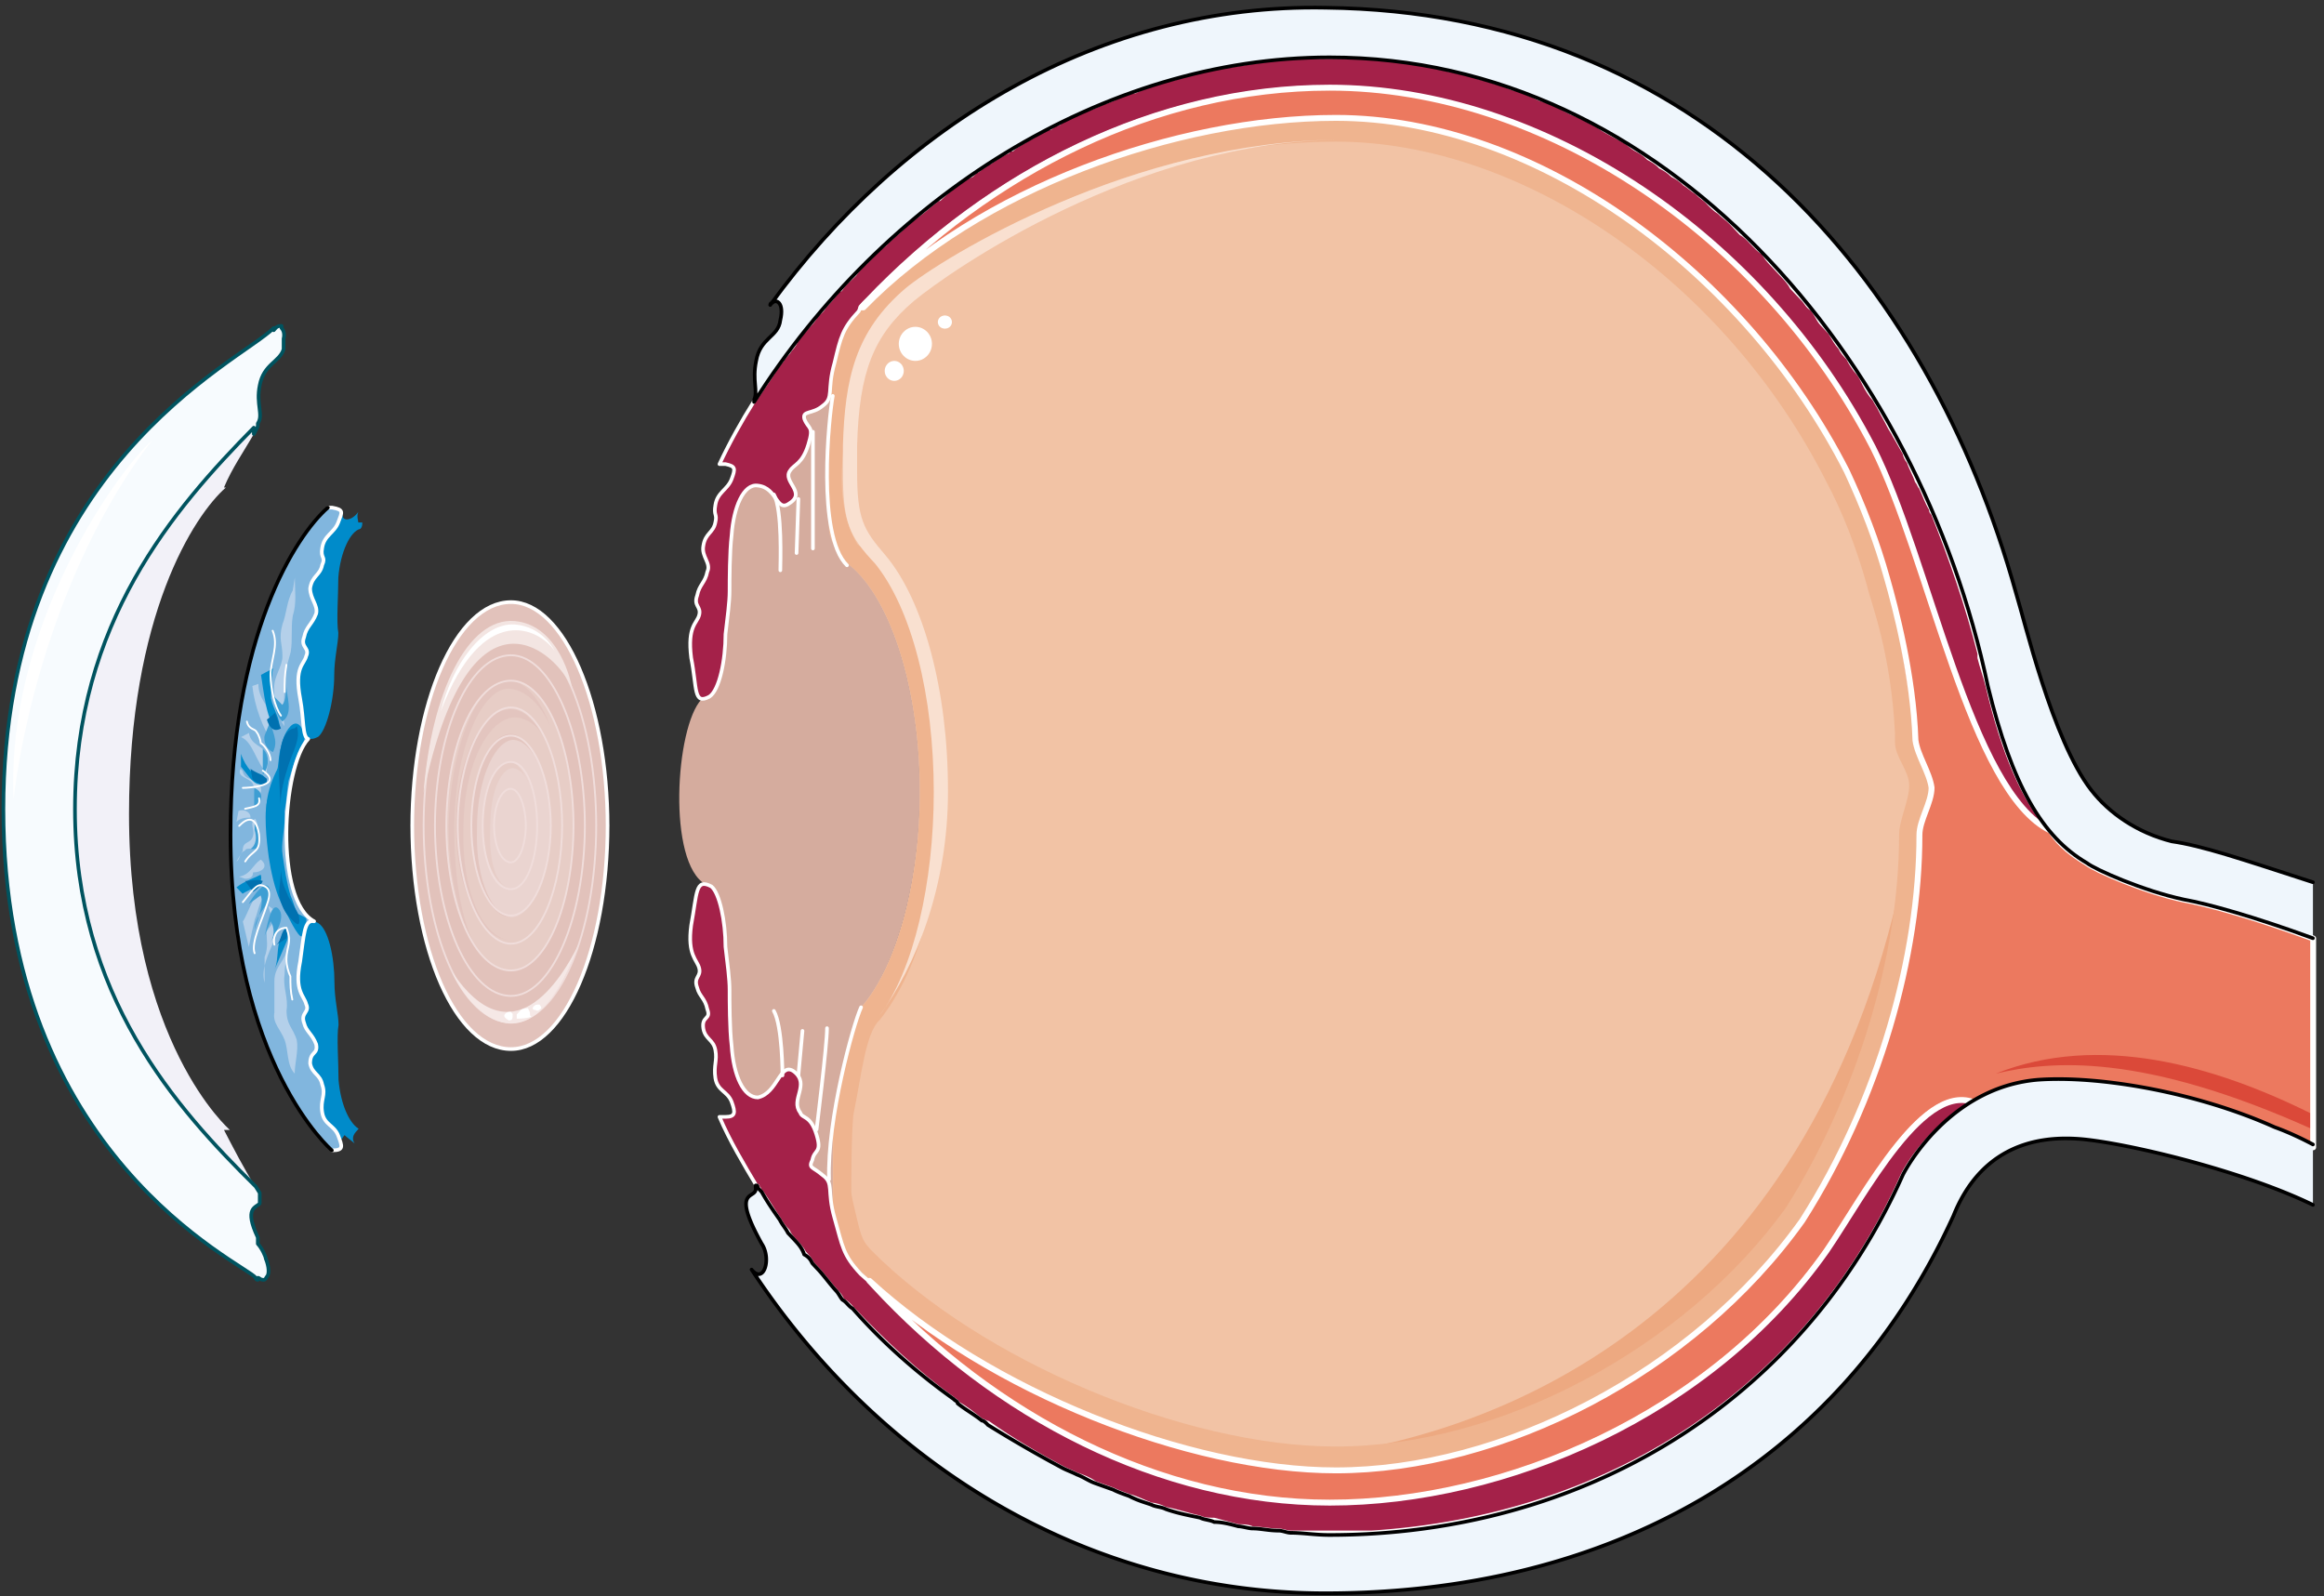 <svg xmlns="http://www.w3.org/2000/svg" version="1.0" viewBox="0 0 409.02 280.97"><rect x="0" y="0" width="409.02" height="280.97" fill="#333333" stroke="none"/><defs><clipPath clipPathUnits="userSpaceOnUse" id="a"><path d="M-.32.24h408.553v281.19H-.32z"/></clipPath></defs><path d="M44.973 208.953c-2.079-3.358-3.818-6.716-5.557-10.074h1.04s-17.75-15.29-17.75-55.606c0-35.079 11.493-52.608 17.05-57.465h.7-1.04c1.4-3.358 3.478-6.336 5.217-9.334v-1.12c-13.912 14.192-31.321 34.34-31.321 67.18s17.75 52.628 31.66 66.42z" fill="#f2f1f8" fill-rule="evenodd"/><path d="M49.55 57.745v-.38c-.34 0-.7 0-1.04.38l-.34.38v-.38C42.215 63.721.6 82.37.6 142.434c0 61.203 42.314 79.851 44.413 82.47 0 .36.36.36.36.36v-.36c.34 0 .34.36 1.039.36.36 0 .36-.36.7-.74.36-.74 0-2.239-.34-2.978 0-.38-.7-1.88-1.4-2.619v-1.119c-2.458-5.217-.36-5.217.34-5.976v-1.86l-.7-1.119c-13.99-13.811-31.82-33.58-31.82-66.42 0-32.82 17.49-52.967 31.48-67.159v1.12c.34-.74.7-1.12.7-1.48v-.38c1.04-1.498-.36-3.357.34-6.715.7-3.738 3.498-4.098 4.198-6.336v-1.88s.34-1.118-.36-1.858z" fill="#f7fbfe" fill-rule="evenodd"/><path d="M49.55 57.745v-.38c-.34 0-.7 0-1.04.38l-.34.38v-.38C42.215 63.721.6 82.37.6 142.434c0 61.203 42.314 79.851 44.413 82.47 0 .36.36.36.36.36v-.36c.34 0 .34.36 1.039.36.36 0 .36-.36.7-.74.36-.74 0-2.239-.34-2.978 0-.38-.7-1.88-1.4-2.619v-1.119c-2.458-5.217-.36-5.217.34-5.976v-1.86l-.7-1.119c-13.99-13.811-31.82-33.58-31.82-66.42 0 0 0 0 0 0 0-32.82 17.49-52.967 31.48-67.159v1.12c.34-.74.7-1.12.7-1.48 0 0 0 0 0 0v-.38c1.04-1.498-.36-3.357.34-6.715.7-3.738 3.498-4.098 4.198-6.336v-1.88s.34-1.118-.36-1.858" fill="none" stroke="#00535f" stroke-width=".64" stroke-linecap="round" stroke-linejoin="round"/><path d="M26.744 77.513c-6.596 5.996-25.745 33.28-24.345 63.162 1.039-9.714 6.616-39.976 24.345-63.162z" fill="#fff" fill-rule="evenodd"/><path d="M58.465 202.477c2.098 0 1.759-.74 1.059-2.598-.7-1.879-2.459-1.879-2.818-4.118-.34-2.238.72-2.978 0-4.857-.34-1.859-1.74-1.859-2.1-3.717 0-2.24 1.4-1.5 1.06-3.378-.7-1.86-1.759-2.239-2.098-3.718-.7-1.879 1.039-1.879.34-3.358-.34-1.5-2.1-2.259-1.04-7.476.7-4.857.7-7.475 2.438-7.095-7.015-3.738-5.596-27.264-1.039-32.1-1.06-.38-.7-3.379-1.399-7.097-1.06-5.616.7-5.976 1.04-7.475.699-1.5-1.04-1.5-.34-3.358.34-1.859 1.399-2.239 2.098-4.117.34-1.48-1.06-2.599-1.06-4.478.36-2.238 1.76-2.238 2.1-4.097.72-1.5-.34-1.12 0-2.998.36-2.24 2.118-2.599 2.818-4.478.7-1.859 1.04-2.238-1.06-2.618h-.699c-5.617 4.857-17.19 22.406-17.19 57.505 0 40.336 17.89 55.626 17.89 55.626z" fill="#81b6de" fill-rule="evenodd"/><path d="M47.311 140.075c-1.059 2.239-.36 8.235 0 10.854.34 2.238 1.04 5.616 2.1 7.855.679 1.12 2.438 5.237 3.477 5.996.7.36 1.04-1.879 1.04-2.998 0-.38-1.38-.76-1.74-1.12-.34-1.119-.7-2.258-1.039-2.998-.7-2.238-1.06-4.857-1.4-7.115-.339-1.86.34-4.478.34-6.356 0-1.12 0-2.999-.679-3.738-.7.36-1.06-1.14-1.4 0z" fill="#008bca" fill-rule="evenodd"/><path d="M48.25 137.457c.72-1.1.72-4.058 1.08-5.537.36-1.48.72-2.958 1.779-4.077 1.44-1.48 2.499.74 2.499 2.218-.34 1.12-1.42 2.958-1.78 4.078-.36 1.099-.719 2.218-1.059 3.318-.36 2.218-.36 4.817-1.08 6.656-.359-1.1-.359-2.579-.359-3.698-.36-1.1-1.08-1.839-1.08-3.318z" fill="#008bca" fill-rule="evenodd"/><path d="M46.932 142.753c-.36-2.618 1.758-8.614 3.857-9.754.34 3.758-1.399 8.255-1.759 11.993z" fill="#008bca" fill-rule="evenodd"/><path d="M51.889 101.658c0 2.259.36 4.498-.36 6.736-.36 2.239 0 4.098-.36 6.336-.72 2.619-1.1 3.738-1.1 6.357 0 2.238-.36 4.477 0 6.716-1.438-1.86-1.818-4.838-1.818-6.716 0-2.239 1.459-3.738 1.459-5.597 0-2.239-.72-2.998 0-5.597.74-1.878.74-4.117 1.819-5.976zm-6.417 18.709c0 2.618 1.74 3.738 2.439 5.956.34 1.5-.34 3.358.34 4.838-2.079-2.959-3.478-7.056-3.838-10.414zm-1.659 8.635c.34 2.198 2.419 2.198 3.119 3.678.68 1.099 0 1.818 0 3.278-1.74-1.46-2.439-5.477-4.518-6.217zm-1.119 6.696c.36 1.859 2.499 1.12 3.218 2.958.34 1.48-1.439 1.859-.72 3.698-.719-1.48 0-2.958-.719-4.438-.7-1.099-2.858-1.099-2.139-2.598zm-.6 18.608c2.08-.38 2.439-2.238 3.818-2.998 1.38 1.12.34 2.239-1.379 2.239 0 .76-.36 1.12-1.4 1.12zm-.479-2.678c.74-.36.38-1.499 1.459-1.879.36-.74 1.459 0 1.819-.74.72-.759.72-4.137 0-4.896-1.08.76 0 1.879-.36 3.018-.36 1.499-1.819.74-1.819 2.618zm.36-8.875c.72-.4 2.118 0 2.118 1.16-.7 0-1.759 0-2.478.76zm.759 19.429c.72-.74 2.818-7.836 4.557-4.837-1.739.74-1.739 2.978-2.438 4.477-.36 1.479-.7 2.978-1.06 4.837zm8.415 2.638c-.36 2.239-1.06 4.457-1.06 6.696-.36 2.219.7 4.078.34 6.316 0 2.599 1.08 2.978 1.8 5.197.34 1.859-.36 4.098-.36 5.936-1.44-1.479-1.08-4.077-1.78-5.936-.719-1.859-2.158-2.978-1.798-4.817v-5.577c0-2.598 2.138-3.717 2.138-5.576zm-4.577 8.155c-1.44-4.877 5.676-10.493.7-13.512 0 .76.719 1.88.719 2.639 0 .74-.72 1.12-1.08 1.879 0 1.499.36 2.618-.34 4.497z" fill="#b4d0ea" fill-rule="evenodd"/><path d="M43.773 159.124c.36-.76 3.498-5.657 3.838-1.88 0 1.88-2.778 3.758-2.778 6.377.34-1.5 1.739-4.497 1.04-6.017zm2.799 5.576c.36-1.1 1.06-6.196 2.458-4.737 1.38 1.46-.7 4.737-1.399 5.817.7-1.08.7-2.539 0-3.638zm-1.759-19.708c.72 1.12 2.159 4.797-.72 4.437 1.08-.74 1.08-2.218.72-3.318zm-.08-3.038c1.479-.72 1.839-2.538 0-3.278zm1.519-5.597c1.02-1.139 1.36-3.418 0-4.557zm1.439-9.674c0 2.279 1.44 3.418.36 5.677-1.08-.36-1.799-1.88-1.44-3.018zm.559-4.097c0 1.479.36 3.318 1.42 4.417 2.099-1.46.7-4.417.7-6.636 0 1.12 0 2.958-.7 3.698z" fill="#3e9ed3" fill-rule="evenodd"/><path d="M41.615 156.185c1.419-1.119 2.838-1.479 4.257-2.238.7 1.879-2.119 2.618-3.178 3.358zm6.635 14.631c1.08-2.278 0-5.336 2.14-6.875.34.4.34 1.159 0 1.918zm-5.836-35.858c.7.76 2.079 3.038 3.118 3.038.7.36 2.08 0 1.04-1.139-.34-.76-1.72-.76-2.419-1.14-.7-.759-1.379-1.898-1.739-3.037zm5.636-17.309c-.359 1.879-.359 3.757-.359 5.257.36 1.878 1.759 3.757 1.42 5.256-2.12.36-2.82-7.495-3.179-9.374z" fill="#008bca" fill-rule="evenodd"/><path d="M46.972 126.663c.36 1.18 1.079 2.339 2.478 1.56-.34-.78-.7-1.94-1.06-2.74zm-2.519 10.494c.36.38 2.519 1.839 2.519 0 0-.36-2.519-1.46-2.879-1.839zm-1.319 17.909c1.04 0 2.079-.4 3.118 0-.34.76-1.04 1.54-1.719 1.919zm5.436 11.274c1.08-.76.72-2.28 1.8-3.039 0 .76.36 1.14 0 1.899zm3.678-38.537c.72 2.258-.72 4.497-1.439 6.735-.72 2.24-1.439 4.858-1.439 7.096 0-2.238-1.439-13.072 2.519-13.452zm-3.118 29.102c0 1.479.7 3.358 1.76 4.477 1.039 1.12 2.078 2.239 1.738 0 0-.74-1.739-2.998-2.099-4.117-.7-1.5-1.039-2.619-1.039-4.118z" fill="#0071b0" fill-rule="evenodd"/><path d="M47.99 111.013c1.1 2.618-.379 5.237-.379 7.855 0 2.239.74 5.617 1.839 7.096m-5.996 1.039c.36 1.52 1.399 1.14 1.739 1.899.34.38.7 1.499.7 1.879.679.38 1.718 1.899 1.718 3.018m-4.877 4.877c1.06 0 7.356-.38 3.518-3.038m-4.158 9.734c2.1-2.219 3.159-.74 3.498 1.479.34 3.318-1.039 2.578-2.438 4.777m-.42 7.156c.7-.74 2.079-2.998 3.118-2.998 2.399.38 1.38 2.638 1.02 3.757-.68 2.239-2.759 6.376-2.06 8.235m3.478-1.498c-.359-1.86.7-2.979 2.12-2.979 1.039 2.618 0 3.358 0 5.577 0 1.119.34 2.238.699 2.978 0 1.479 0 2.598.34 4.077m-8.315-33.579c1.399-.36 2.798-.36 2.458-1.84m4.818-23.504c-.32 1.858-.32 2.957-.32 4.796" fill="none" stroke="#fff" stroke-width=".32" stroke-linecap="round" stroke-linejoin="round"/><path d="M63.062 91.964c0-.36-.34-1.12 0-1.859-1.06 1.5-2.819 1.86-2.819.38l-.36-.38c.36.74 0 1.12-.34 1.86-.719 1.878-2.478 2.238-2.817 4.477-.36 1.878.7 1.499 0 2.998-.36 1.859-1.78 1.859-2.12 4.097 0 1.88 1.4 2.998 1.06 4.478-.72 1.878-1.779 2.238-2.118 4.117-.72 1.859 1.059 1.859.34 3.358-.34 1.5-2.12 1.859-1.06 7.475.72 5.217.36 8.196 3.178 6.716 1.42-1.119 2.818-6.356 2.818-10.833 0-2.978.72-5.597.72-7.456-.36-1.878 0-6.735 0-9.714.34-4.477 2.119-8.215 3.878-8.594.34-.36.34-.74.34-1.12h-.7zm-5.637-2.618zm-3.877 90.664c.36 1.5 1.419 1.88 2.138 3.739.34 1.859-1.08 1.119-1.08 3.358.36 1.858 1.78 1.858 2.14 3.737.7 1.86-.36 2.599 0 4.837.36 2.239 2.118 2.239 2.838 4.118.36.36.36.74.36.74.34 0 .34-.38.7-.74.359.36 1.418 1.12 1.778 1.479-.72-1.12 0-1.859.7-2.598-1.76-1.12-3.178-4.478-3.538-8.595 0-2.978-.36-7.835 0-9.694 0-1.86-.72-4.478-.72-7.456 0-4.477-1.059-9.334-2.838-10.453-2.838-1.5-2.478 1.119-3.178 6.715-1.08 5.217.7 5.977 1.06 7.456.699 1.499-1.06 1.499-.36 3.358z" fill="#008bca" fill-rule="evenodd"/><path d="M58.465 202.477c2.098 0 1.759-.74 1.059-2.598-.72-1.879-2.479-1.879-2.818-4.118-.36-2.238.7-2.978 0-4.857-.36-1.859-1.76-1.859-2.12-3.717 0-2.24 1.42-1.5 1.06-3.378-.7-1.86-1.759-2.239-2.118-3.718-.7-1.879 1.059-1.879.36-3.358-.36-1.5-2.12-2.259-1.06-7.476.7-4.857.7-7.475 2.458-7.095-7.035-3.738-5.616-27.264-1.039-32.1-1.06-.38-.72-3.379-1.419-7.097-1.06-5.616.7-5.976 1.06-7.475.699-1.5-1.06-1.5-.36-3.358.36-1.859 1.419-2.239 2.118-4.117.36-1.48-1.06-2.599-1.06-4.478.36-2.238 1.76-2.238 2.12-4.097.7-1.5-.36-1.12 0-2.998.34-2.24 2.098-2.599 2.818-4.478.7-1.859 1.04-2.238-1.06-2.618h-.699" fill="none" stroke="#fff" stroke-width=".64" stroke-linecap="round" stroke-linejoin="round"/><path d="M57.705 89.346c-5.577 4.857-17.13 22.406-17.13 57.505 0 40.336 17.83 55.626 17.83 55.626" fill="none" stroke="#000" stroke-width=".64" stroke-linecap="round" stroke-linejoin="round"/><path d="M317.088 214.81c13.512-21.227 20.607-46.612 20.607-67.84 0-5.316 0-10.992-.7-16.689-.359-4.537 2.12-10.234 1.42-14.771-1.06-4.937-4.977-8.715-6.396-13.652-1.78-6.436-4.278-12.872-7.116-18.948-17.77-34.86-54.387-62.163-89.925-62.163-28.443 0-63.982 12.893-83.89 34.12l-.36.38c-2.478 2.658-2.838 4.557-3.897 8.714-1.42 4.937 0 6.077-2.139 7.576-1.779 1.519-3.558.76-3.198 2.278.72 1.9 1.78 1.14.72 4.558-1.08 3.397-2.499 3.397-3.198 4.537-1.42 1.899 2.838 3.797 0 5.696-2.499 1.88-2.139-2.658-5.697-3.038-2.478-.38-4.257 3.798-4.617 8.715-.36 3.038-.36 7.955-.36 9.854 0 1.899-.36 4.557-.7 7.575 0 3.418-.719 7.216-1.438 9.475l.72.38c2.837-14.392 9.233-24.246 16.35-24.246 10.313 0 18.488 18.949 18.488 42.075v-.38.38c0 23.106-8.175 42.054-18.489 42.054-7.455 0-13.851-10.234-16.71-25.005l-.36.76c1.08 2.258 1.44 6.056 1.44 9.474.34 3.018.7 5.677.7 7.575 0 1.9 0 6.816.359 9.854.36 5.297 2.139 9.095 4.617 9.095 3.558-.76 3.918-6.436 6.396-4.537 2.839 2.258-.7 4.917 1.08 7.195.34 1.14 1.759.38 2.838 3.778 1.06 3.418-.36 2.658-.72 4.557-.7 1.52 0 1.14 1.78 2.659 2.138 1.519.719 2.638 2.138 7.575 1.06 4.178 1.42 5.677 3.558 8.335 20.248 20.847 57.585 35.998 84.589 35.998 29.142 0 62.921-17.05 82.11-43.953z" fill="#f2c3a5" fill-rule="evenodd"/><path d="M127.683 196.58h-1.06c1.78 4.178 4.258 8.336 6.756 12.513v-.38.38c.34.38.34.38.7.76 1.08 1.519 2.138 3.398 3.198 4.917.36.76 1.08 1.519 1.419 1.899.36.76.72 1.139 1.08 1.519.699.76 1.418 1.519 1.778 2.278.7.76 1.06 1.12 1.42 1.88.34.379.699.759 1.059 1.139 1.06 1.139 2.138 2.658 3.198 3.797.36.38.72.76 1.06 1.52.719.38 1.078.759 1.778 1.518 5.337 5.677 11.373 11.354 17.77 15.91.36.38.719.38.719.76 1.419.76 2.838 1.9 4.257 3.038.36 0 .7.36 1.06.36 4.277 3.038 8.894 5.697 13.152 7.975.72.38 1.779.76 2.478 1.14 1.08.36 2.139.74 3.198 1.499 1.08.38 2.139.76 3.198 1.14.72.379 1.78.759 2.859 1.138 1.419.38 2.838 1.14 3.897 1.52.72 0 1.78.38 2.499.76 2.118.379 4.257 1.138 6.036 1.518.7.38 1.779.38 2.478.38 1.42.38 2.859.76 4.278 1.14.7 0 1.759 0 2.478.379 1.42 0 2.839.38 4.618.38.72 0 1.419.36 2.138.36h14.212c41.215-2.639 76.393-24.626 93.443-62.902 1.08-2.279 5.337-9.095 12.433-12.893-9.235-3.777-19.169 16.69-25.925 26.165-20.267 28.802-56.506 44.333-87.407 44.333-29.862 0-58.984-15.151-80.311-38.277l-2.139-1.899c-3.198-3.398-3.198-4.917-4.617-9.854-1.42-4.917 0-6.056-2.119-7.575-1.779-1.52-2.498-1.14-1.779-2.659.34-1.899 1.78-1.139.7-4.537-1.06-3.418-2.479-2.658-2.838-3.798-1.78-2.278 1.779-4.917-1.06-7.195-2.498-1.9-2.858 3.797-6.396 4.537-2.498 0-4.277-3.778-4.617-9.095-.36-3.018-.36-7.955-.36-9.854 0-1.878-.36-4.537-.72-7.575 0-4.537-1.059-9.474-2.478-10.614-2.838-1.519-2.498 1.14-3.558 6.836-.72 5.297 1.06 6.057 1.42 7.576.36 1.519-1.06 1.519-.36 3.398.36 1.519 1.419 1.898 1.779 3.797.72 1.9-1.06 1.14-.7 3.418.34 1.9 1.779 1.9 2.119 3.778.36 1.899-.34 2.658 0 4.937.36 2.279 2.138 2.279 2.858 4.157.7 1.9.7 2.659-1.08 2.659zm222.085-75.853c-.34-1.52-1.06-3.418-1.42-4.937v-.76c-2.118-8.335-4.976-16.67-8.174-24.625-.34-.38-.34-.38-.34-.76-.72-1.139-1.08-2.278-1.779-3.797-.36-.38-.36-.76-.72-1.14-.36-1.139-1.059-2.258-1.419-3.397-.36-.38-.72-1.14-.72-1.52-.699-1.139-1.059-1.898-1.758-3.038-.36-.76-.72-1.139-1.08-1.898-.36-.76-1.059-1.9-1.419-2.639-.36-.76-.7-1.14-1.059-1.899-.72-.76-1.42-1.898-1.779-2.658-.36-.76-.72-1.52-1.06-1.899-.719-.76-1.438-1.899-1.778-2.658-.72-.76-1.08-1.12-1.42-1.88-.719-.759-1.079-1.518-1.778-2.657-.36-.38-1.08-1.14-1.42-1.52-.719-.76-1.079-1.898-1.778-2.658-.72-.38-1.08-1.14-1.42-1.519-.719-.76-1.439-1.5-2.138-2.259-.36-.76-1.06-1.519-1.42-1.899-.719-.76-1.418-1.519-2.138-2.278-.36-.38-1.06-1.14-1.42-1.899-.719-.38-1.418-1.14-2.138-1.899-.34-.38-1.06-1.14-1.779-1.519-.7-.74-1.419-1.499-1.759-1.879-.72-.76-1.439-1.14-2.138-1.899-.72-.38-1.42-1.139-2.139-1.898-.36-.38-1.06-.76-1.779-1.52-.7-.38-1.42-1.139-2.119-1.519-.72-.76-1.419-1.139-2.138-1.519-.72-.74-1.42-1.119-2.14-1.499-.699-.76-1.418-1.14-2.118-1.519-.72-.76-1.419-1.14-2.139-1.519-.72-.38-1.419-1.14-2.138-1.519-.7-.38-1.42-.76-2.119-1.14-.72-.38-1.42-.759-2.498-1.518-.7-.38-1.42-.76-2.12-1.14-.719-.38-1.438-.76-2.498-1.12-.7-.379-1.419-.759-2.138-1.138-.7-.38-1.76-.76-2.479-1.14-.72 0-1.419-.38-2.139-.76-1.059-.379-1.778-.759-2.478-1.139-1.06 0-1.779-.38-2.499-.76-.7-.379-1.758-.379-2.478-.759-1.06-.38-1.779-.38-2.478-.76-.72-.379-1.78-.379-2.859-.759-.7 0-1.419-.38-2.118-.38-1.08-.38-2.14-.38-2.859-.759-.7 0-1.419-.38-2.478-.38-.72 0-1.78-.38-2.839-.38-.72 0-1.419-.38-2.138-.38-1.42 0-2.479 0-3.558-.38h-14.571c-.7.38-1.76.38-2.479.38-1.779.38-3.198.38-4.977.76-.7 0-1.779.38-2.838.38-.72 0-1.42.38-2.139.38-.7 0-1.419.38-2.118.38-1.08.38-2.14.76-3.198.76-.36.379-.72.379-1.08.379-.36 0-.7.38-1.06.38-.359 0-1.059.38-1.778.38-1.06.38-2.139.759-3.198 1.139-.36 0-1.06.38-1.78.76-.359 0-1.058 0-1.418.379h-.72c-1.06.76-2.119 1.14-3.198 1.52h-.34c-1.079.759-2.498 1.138-3.558 1.518-1.059.38-2.138 1.12-3.198 1.5-.36.379-.72.379-1.059.759-.36 0-1.08.38-1.44.76-.339 0-.699 0-1.058.38-1.06.379-1.78 1.138-2.839 1.518-1.06.76-2.138 1.14-2.838 1.899-.36 0-.72 0-.72.38-1.059.38-2.138 1.14-3.198 1.899-.36 0-.7.38-.7.38-.359.38-.719.38-1.079.759 0 0-.36.38-.7.38 0 0-.359.38-.719.74-1.059.38-2.138 1.139-3.198 1.898-.7.76-1.779 1.52-2.478 2.279H165l-.36.38c-1.06.76-1.779 1.519-2.838 2.278-1.06.76-2.139 1.52-3.198 2.659-.72.74-1.78 1.499-2.499 2.258l-.34.38c-1.079.76-1.778 1.519-2.498 2.279l-.36.38c-.7.759-1.759 1.518-2.478 2.658-.72.76-1.78 1.519-2.479 2.658h-.36c-.719 1.12-1.778 2.259-2.498 3.018-.34.76-1.06 1.14-1.42 1.52-.359.759-.699 1.139-1.058 1.518-1.06 1.14-1.78 1.9-2.499 3.039-.34.76-.7 1.139-1.06 1.519-.36.74-1.059 1.119-1.418 1.879-.72.76-1.42 1.898-2.14 3.038-1.058 1.519-1.778 2.658-2.837 4.177-2.14 3.398-4.258 7.196-6.037 10.993h1.06c1.779.38 1.779.76 1.079 2.639-.72 1.899-2.499 2.279-2.858 4.557-.34 1.899.36 1.52 0 3.038-.34 1.88-1.78 1.88-2.119 4.158-.36 1.899 1.42 3.038.7 4.557-.36 1.899-1.42 2.279-1.78 4.157-.699 1.9.72 1.9.36 3.418-.36 1.52-2.138 1.9-1.419 7.576 1.06 5.317.36 8.355 3.198 6.836 1.78-1.14 2.839-6.456 2.839-10.994.36-3.038.72-5.696.72-7.595 0-1.879 0-6.816.359-9.854.34-4.917 2.119-9.095 4.617-8.715 3.538.38 3.198 4.937 5.677 3.038 2.838-1.898-1.42-3.797 0-5.676.72-1.14 2.138-1.14 3.198-4.557 1.06-3.418 0-2.659-.7-4.558-.36-1.499 1.42-.76 3.198-2.258 2.119-1.52.7-2.659 2.119-7.596 1.08-4.537 1.42-6.056 4.277-9.094.34-1.14 1.42-1.899 1.42-1.899 21.666-22.726 50.809-37.517 81.37-37.517 37.657 0 76.394 26.144 95.582 63.301 9.954 19.708 17.05 60.644 31.261 67.46-4.617-5.297-8.155-13.253-11.013-25.385z" fill="#a42149" fill-rule="evenodd"/><path d="M367.277 151.868c-2.478-1.52-4.617-3.038-6.396-5.697-14.211-6.815-21.327-47.75-31.28-67.459-19.19-37.157-57.926-63.321-95.603-63.321-30.561 0-59.704 14.79-81.37 37.537l-1.08 1.14h.36c20.268-20.848 55.087-33.36 83.17-33.36 35.538 0 72.136 27.283 89.905 62.162 2.838 6.076 5.337 12.512 7.116 18.948 1.419 4.937 4.617 23.886 4.977 28.443.7 5.677.7 11.373.7 16.67 0 21.227-7.096 46.632-20.608 67.859-19.189 26.924-52.948 43.973-82.09 43.973-25.945 0-61.123-14.031-82.09-33.36l.699.76c21.327 23.126 50.47 38.277 80.311 38.277 30.921 0 67.18-15.53 87.427-44.333 6.756-9.874 17.43-30.722 26.664-25.785 3.198-2.278 6.756-3.418 10.654-3.418 11.033-.76 28.083 2.279 41.594 8.335 2.12.76 4.618 1.9 6.736 2.659V165.14c-10.293-3.798-18.469-6.076-22.726-6.836-7.116-1.519-15.65-5.297-17.07-6.436z" fill="#ec795f" fill-rule="evenodd"/><path d="M334.078 157.465c-1.76 18.229-8.156 38.696-19.169 55.786-18.489 26.164-51.169 42.474-79.252 42.474 24.525-3.778 80.311-20.847 98.42-98.26z" fill="#eda981" fill-rule="evenodd"/><path d="M407.073 196.161c-17.41-8.715-37.677-14.391-55.806-7.196 9.614-2.258 25.605-3.777 55.806 9.835v-2.639z" fill="#db4939" fill-rule="evenodd"/><path d="M332.099 101.858c-1.78-6.436-4.258-12.872-7.096-18.948-17.77-34.86-54.367-62.163-89.905-62.163-28.423 0-63.962 12.893-83.85 34.12l-.36.38c-2.478 2.658-2.838 4.557-3.897 8.714-.72 2.659-.72 4.178-.72 4.937v4.537c-.36 6.077-.72 15.93-.36 18.949 0 1.52.36 2.658 1.08 3.798v.38s0 .38.34.38c0 .759.36 1.139.72 1.518 7.815 4.538 13.85 21.207 13.85 40.936v-.38.38c0 17.05-4.616 31.82-10.653 38.276-.36 1.14-.72 2.259-1.059 3.018-.72 4.558-1.779 8.715-2.858 12.513-.34 1.14-.34 2.658-.34 3.798-.36.38-.36.38-.36.76v12.871c0 .76-.36.76-.36 1.14 0 .76.36 1.519.72 2.658 1.06 4.178 1.419 5.677 3.538 8.335 20.267 20.847 57.565 35.998 84.569 35.998 29.142 0 62.901-17.05 82.09-43.953 13.492-21.227 20.607-46.612 20.607-67.84 0-2.657 2.119-5.696 2.119-8.334-.34-2.658-2.479-5.317-2.838-8.355-.36-4.537-3.558-23.486-4.977-28.423zm1.419 28.803c0 2.658 2.498 4.937 2.498 7.595 0 2.639-1.779 6.057-1.779 8.715 0 21.227-7.455 45.852-19.888 65.56-17.769 24.645-50.11 42.075-79.251 42.075-26.644 0-62.523-15.171-81.711-34.5-1.44-1.498-1.779-2.258-2.498-5.296l-.36-1.52c-.34-1.518-.7-2.658-.7-3.797 0-1.12 0-9.854.36-13.252 1.42-6.836 2.119-14.411 4.617-16.69 6.396-7.955 11.013-22.346 11.013-40.155 0-20.848-6.036-37.538-14.93-43.594-4.258-7.575-2.479-15.55-1.78-23.126.72-1.52.72-2.638.72-3.778 0-.76.36-1.899.7-3.797l.36-1.52c1.059-3.038 1.059-3.777 2.838-5.676-.34 0-.34.38-.34.38 1.42-1.52 1.42-1.9 2.838-3.038 18.829-17.81 50.45-30.322 78.873-30.322 33.06 0 68.578 24.645 86.347 59.884 2.838 5.296 5.337 11.752 7.116 18.189.7 3.038 4.257 11.752 4.957 26.164v1.499z" fill="#efb48f" fill-rule="evenodd"/><path d="M151.208 177.652c6.037-6.436 10.654-21.227 10.654-38.276 0-19.709-6.036-36.378-13.852-40.936-.36-.38-.72-.76-.72-1.499-.359 0-.359-.38-.359-.38v-.38c-.7-1.139-1.06-2.278-1.06-3.797-.36-3.038 0-12.892.36-18.949v-4.557c-.36 1.14-.36 1.9-1.439 2.659-1.779 1.519-3.538.76-3.198 2.278.72 1.9 1.78 1.14.72 4.538-1.06 3.417-2.499 3.417-3.198 4.557-1.42 1.899 2.838 3.797 0 5.676-2.499 1.9-2.139-2.638-5.697-3.018-2.478-.38-4.257 3.778-4.617 8.715-.36 3.018-.36 7.955-.36 9.854 0 1.899-.36 4.537-.72 7.575 0 4.538-1.059 9.854-2.838 10.994-.7.38-1.059.38-1.419.38-4.617 4.916-6.056 28.802.72 32.58.34 0 .7 0 1.06.38 1.418 1.139 2.478 6.076 2.478 10.613.36 3.038.72 5.697.72 7.575 0 1.9 0 6.836.359 9.854.36 5.317 2.139 9.095 4.617 9.095 3.558-.76 3.918-6.436 6.396-4.537 2.859 2.278-.7 4.917 1.08 7.195.36 1.14 1.779.38 2.838 3.798 1.06 3.398-.36 2.638-.72 4.537-.7 1.52 0 1.14 1.78 2.659 1.778 1.139 1.079 2.278 1.438 4.917 0-.36.34-.36.34-1.12V197.74c0-.38 0-.38.36-.76 0-1.139 0-2.658.36-3.797 1.06-3.778 2.138-7.955 2.838-12.493.36-.76.72-1.898 1.08-3.038zm10.654-38.656v.38-.38z" fill="#d5ac9e" fill-rule="evenodd"/><path d="M159.363 50.75c-8.874 7.575-10.653 15.91-11.013 27.662v4.538c0 9.094 1.08 11.373 5.697 16.29 6.396 7.955 10.293 23.126 10.293 40.176 0 15.91-3.537 31.44-9.594 39.396 6.396-8.715 12.093-22.727 12.093-39.396v-.38c0-17.43-4.278-33.34-11.013-41.315-3.918-4.537-4.977-6.436-4.977-14.771v-4.538c.36-12.892 2.838-19.328 9.954-25.404 6.396-5.297 39.436-28.423 75.654-28.423-36.938 0-70.697 20.847-77.094 26.164z" fill="#f9e0d0" fill-rule="evenodd"/><path d="M158.184 60.523c0-1.639 1.32-2.998 2.918-2.998 1.62 0 2.919 1.36 2.919 2.998 0 1.66-1.3 2.999-2.919 2.999-1.599 0-2.918-1.34-2.918-2.999zm6.876-3.837c0-.64.56-1.16 1.24-1.16.699 0 1.238.52 1.238 1.16 0 .66-.54 1.159-1.239 1.159-.68 0-1.239-.5-1.239-1.16zm-9.354 8.594c0-.959.76-1.758 1.679-1.758.94 0 1.679.799 1.679 1.758 0 .98-.74 1.76-1.68 1.76-.919 0-1.678-.78-1.678-1.76z" fill="#fff" fill-rule="evenodd"/><path d="M151.548 177.293c-1.399 3.038-5.996 19.708-5.636 30.301m-.36-26.624c0 3.038-1.84 17.83-1.84 17.83m-2.478-17.35-.72 7.835m-4.317-11.353c1.52 2.659 1.52 11.353 1.52 11.353m-1.52-102.258c1.52 2.679 1.14 12.213 1.14 13.352m3.178-12.552-.32 9.514m2.878-21.347V96.54m3.498-26.862c-.7 3.777-2.858 24.545 2.499 29.822" fill="none" stroke="#fff" stroke-width=".64" stroke-linecap="round" stroke-linejoin="round"/><path d="M127.683 196.58h-1.06c1.78 4.178 4.258 8.336 6.756 12.513v-.38.38s0 0 0 0 .34 0 .34.38l.36.38c1.08 1.519 2.138 3.398 3.198 4.917.36.76 1.08 1.519 1.419 1.899.36.76.72 1.139 1.08 1.519.699.76 1.418 1.519 1.778 2.278.7.76 1.06 1.12 1.42 1.88.34.379.699.759 1.059 1.139 1.06 1.139 2.138 2.658 3.198 3.797.36.38.72.76 1.06 1.52 0 0 0 0 0 0 .719.38 1.078.759 1.778 1.518 5.337 5.677 11.373 11.354 17.77 15.91.36.38.719.38.719.76 1.419.76 2.838 1.9 4.257 3.038.36 0 .7.36 1.06.36 4.277 3.038 8.894 5.697 13.152 7.975.72.38 1.779.76 2.478 1.14 1.08.36 2.139.74 3.198 1.499 1.08.38 2.139.76 3.198 1.14.72.379 1.78.759 2.859 1.138 1.419.38 2.838 1.14 3.897 1.52.72 0 1.78.38 2.499.76 2.118.379 4.257 1.138 6.036 1.518.7.38 1.779.38 2.478.38 1.42.38 2.859.76 4.278 1.14.7 0 1.759 0 2.478.379 1.42 0 2.839.38 4.618.38.72 0 1.419.36 2.138.36h14.212c41.215-2.639 76.393-24.626 93.443-62.902 1.08-2.279 5.337-8.715 12.433-12.893-9.235-3.397-19.169 16.69-25.925 26.165-20.267 28.802-56.506 44.333-87.407 44.333-29.862 0-58.984-15.151-80.311-38.277 0 0 0 0 0 0l-2.139-1.899c-3.198-3.398-3.198-4.917-4.617-9.854-1.42-4.917 0-6.056-2.119-7.575-1.779-1.52-2.498-1.14-1.779-2.659.34-1.899 1.78-1.139.7-4.537-1.06-3.418-2.479-2.658-2.838-3.798-1.78-2.278 1.779-4.917-1.06-7.195-2.498-1.9-2.858 3.797-6.396 4.537-2.498 0-4.277-3.778-4.617-9.095-.36-3.018-.36-7.955-.36-9.854 0-1.878-.36-4.537-.72-7.575 0-4.537-1.059-9.474-2.478-10.614-2.838-1.519-2.498 1.14-3.558 6.836-.72 5.297 1.06 6.057 1.42 7.576.36 1.519-1.06 1.519-.36 3.398.36 1.519 1.419 1.898 1.779 3.797.72 1.9-1.06 1.14-.7 3.418.34 1.9 1.779 1.9 2.119 3.778.36 1.899-.34 2.658 0 4.937.36 2.279 2.138 2.279 2.858 4.157.7 1.9.7 2.659-1.08 2.659m222.086-75.854c-.34-1.52-1.06-3.418-1.42-4.937v-.76c-2.118-8.335-4.976-16.67-8.174-24.625-.34-.38-.34-.38-.34-.76-.72-1.139-1.08-2.278-1.779-3.797-.36-.38-.36-.76-.72-1.14-.36-1.139-1.059-2.258-1.419-3.397-.36-.38-.72-1.14-.72-1.52-.699-1.139-1.059-1.898-1.758-3.038-.36-.76-.72-1.139-1.08-1.898-.36-.76-1.059-1.9-1.419-2.639-.36-.76-.7-1.14-1.059-1.899-.72-.76-1.42-1.898-1.779-2.658-.36-.76-.72-1.52-1.06-1.899-.719-.76-1.438-1.899-1.778-2.658-.72-.76-1.08-1.12-1.42-1.88-.719-.759-1.079-1.518-1.778-2.657-.36-.38-1.08-1.14-1.42-1.52-.719-.76-1.079-1.898-1.778-2.658-.72-.38-1.08-1.14-1.42-1.519-.719-.76-1.439-1.5-2.138-2.259-.36-.76-1.06-1.519-1.42-1.899-.719-.76-1.418-1.519-2.138-2.278-.36-.38-1.06-1.14-1.42-1.899-.719-.38-1.418-1.14-2.138-1.899-.34-.38-1.06-1.14-1.779-1.519-.7-.74-1.419-1.499-1.759-1.879-.72-.76-1.439-1.14-2.138-1.899-.72-.38-1.42-1.139-2.139-1.898-.36-.38-1.06-.76-1.779-1.52-.7-.38-1.42-1.139-2.119-1.519-.72-.76-1.419-1.139-2.138-1.519-.72-.74-1.42-1.119-2.14-1.499-.699-.76-1.418-1.14-2.118-1.519-.72-.76-1.419-1.14-2.139-1.519-.72-.38-1.419-1.14-2.138-1.519-.7-.38-1.42-.76-2.119-1.14-.72-.38-1.42-.759-2.498-1.518-.7-.38-1.42-.76-2.12-1.14-.719-.38-1.438-.76-2.498-1.12-.7-.379-1.419-.759-2.138-1.138-.7-.38-1.76-.76-2.479-1.14-.72 0-1.419-.38-2.139-.76-1.059-.379-1.778-.759-2.478-1.139-1.06 0-1.779-.38-2.499-.76-.7-.379-1.758-.379-2.478-.759-1.06-.38-1.779-.38-2.478-.76-.72-.379-1.78-.379-2.859-.759-.7 0-1.419-.38-2.118-.38-1.08-.38-2.14-.38-2.859-.759-.7 0-1.419-.38-2.478-.38-.72 0-1.78-.38-2.839-.38-.72 0-1.419-.38-2.138-.38-1.42 0-2.479 0-3.558-.38h-14.571s0 0 0 0 0 0 0 0c-.7.38-1.76.38-2.479.38-1.779.38-3.198.38-4.977.76-.7 0-1.779.38-2.838.38-.72 0-1.42.38-2.139.38-.7 0-1.419.38-2.118.38-1.08.38-2.14.76-3.198.76-.36.379-.72.379-1.08.379-.36 0-.7.38-1.06.38-.359 0-1.059.38-1.778.38-1.06.38-2.139.759-3.198 1.139-.36 0-1.06.38-1.78.76-.359 0-1.058 0-1.418.379h-.72c-1.06.76-2.119 1.14-3.198 1.52h-.34c-1.079.759-2.498 1.138-3.558 1.518-1.059.38-2.138 1.12-3.198 1.5 0 0 0 0 0 0-.36.379-.72.379-1.059.759-.36 0-1.08.38-1.44.76-.339 0-.699 0-1.058.38-1.06.379-1.78 1.138-2.839 1.518-1.06.76-2.138 1.14-2.838 1.899-.36 0-.72 0-.72.38-1.059.38-2.138 1.14-3.198 1.899-.36 0-.7.38-.7.38-.359.38-.719.38-1.079.759 0 0-.36.38-.7.38 0 0-.359.38-.719.74-1.059.38-2.138 1.139-3.198 1.898-.7.76-1.779 1.52-2.478 2.279H165l-.36.38c-1.06.76-1.779 1.519-2.838 2.278-1.06.76-2.139 1.52-3.198 2.659-.72.74-1.78 1.499-2.499 2.258l-.34.38c-1.079.76-1.778 1.519-2.498 2.279l-.36.38c-.7.759-1.759 1.518-2.478 2.658-.72.76-1.78 1.519-2.479 2.658h-.36c-.719 1.12-1.778 2.259-2.498 3.018 0 0 0 0 0 0-.34.76-1.06 1.14-1.42 1.52-.359.759-.699 1.139-1.058 1.518-1.06 1.14-1.78 1.9-2.499 3.039 0 0 0 0 0 0-.34.76-.7 1.139-1.06 1.519-.36.74-1.059 1.119-1.418 1.879-.72.76-1.42 1.898-2.14 3.038-1.058 1.519-1.778 2.658-2.837 4.177 0 0 0 0 0 0-2.14 3.398-4.258 7.196-6.037 10.993h1.06c1.779.38 1.779.76 1.079 2.639-.72 1.899-2.499 2.279-2.858 4.557-.34 1.899.36 1.52 0 3.038-.34 1.88-1.78 1.88-2.119 4.158-.36 1.899 1.42 3.038.7 4.557-.36 1.899-1.42 2.279-1.78 4.157-.699 1.9.72 1.9.36 3.418-.36 1.52-2.138 1.9-1.419 7.576 1.06 5.317.36 8.355 3.198 6.836 1.78-1.14 2.839-6.456 2.839-10.994.36-3.038.72-5.696.72-7.595 0-1.879 0-6.816.359-9.854.34-4.917 2.119-9.095 4.617-8.715 3.538.38 3.198 4.937 5.677 3.038 2.838-1.898-1.42-3.797 0-5.676.72-1.14 2.138-1.14 3.198-4.557 1.06-3.418 0-2.659-.7-4.558-.36-1.499 1.42-.76 3.198-2.258 2.119-1.52.7-2.659 2.119-7.596 1.08-4.537 1.42-6.056 4.277-9.094.34-1.14 1.42-1.899 1.42-1.899 21.666-22.726 50.809-37.517 81.37-37.517 37.657 0 76.394 26.144 95.582 63.301 9.954 19.708 17.05 60.644 31.261 67.46-4.617-5.297-8.155-13.253-11.013-25.385" fill="none" stroke="#fff" stroke-width=".64" stroke-linecap="round" stroke-linejoin="round"/><path d="M367.317 151.908c-2.478-1.52-4.617-3.038-6.396-5.697-14.211-6.815-21.327-47.75-31.28-67.459-19.19-37.157-57.926-63.321-95.603-63.321-30.561 0-59.704 14.79-81.37 37.537l-1.08 1.14h.36c20.268-20.848 55.087-33.36 83.17-33.36 35.538 0 72.136 27.283 89.905 62.162 2.838 6.076 5.337 12.512 7.116 18.948 1.419 4.937 4.617 17.07 4.977 28.443.36 2.658 2.478 5.677 2.838 8.335 0 2.658-2.139 5.697-2.139 8.335 0 21.227-7.095 46.632-20.607 67.859-19.189 26.923-52.948 43.973-82.09 43.973-25.945 0-61.123-14.031-82.09-33.36 0 0 0 0 0 0l.699.76s0 0 0 0c21.327 23.126 50.47 38.277 80.311 38.277 30.921 0 67.18-15.53 87.427-44.333 6.756-9.874 17.43-30.722 26.664-25.785 3.198-2.278 6.756-3.418 10.654-3.418 11.033-.76 28.083 2.279 41.594 8.335 2.12.76 4.618 1.9 6.736 2.659V165.18c-10.293-3.798-18.469-6.076-22.726-6.836-7.116-1.519-15.65-5.297-17.07-6.436" fill="none" stroke="#fff" stroke-width="1.039" stroke-linecap="round" stroke-linejoin="round"/><path d="M367.997 138.996c3.198 4.157 8.175 7.575 14.211 9.094 5.337.76 12.073 3.038 24.865 7.196v9.854c-10.293-3.778-18.469-6.056-22.726-6.816-7.116-1.519-15.65-5.297-17.07-6.436-7.815-4.557-13.152-13.652-17.409-31.101-12.093-57.625-56.866-110.693-115.85-110.693-39.816 0-78.552 24.645-101.298 60.663v-.38c.72-1.519-.36-3.418.36-6.836.719-4.177 3.917-4.177 4.257-7.195.72-3.038-.7-3.798-1.42-3.038 0 0-.36 0-.36.38C158.665 21.846 193.844.6 233.3 1.358c65.74.76 105.895 47.012 121.546 102.758 1.42 4.537 6.396 26.144 13.152 34.879z" fill="#eff6fc" fill-rule="evenodd"/><path clip-path="url(#a)" d="M407.073 165.14c-10.293-3.778-18.469-6.056-22.726-6.816-7.116-1.519-15.65-5.297-17.07-6.436-7.815-4.557-13.152-13.652-17.409-31.101-12.093-57.625-56.866-110.693-115.85-110.693-39.816 0-78.552 24.645-101.298 60.663v-.38c.72-1.519-.36-3.418.36-6.836.719-4.177 3.917-4.177 4.257-7.195.72-3.038-.7-3.798-1.42-3.038 0 0-.36 0-.36.38C158.665 21.846 193.844.6 233.3 1.358c65.74.76 105.895 47.012 121.546 103.138 1.42 4.537 6.396 25.764 13.152 34.499 3.198 4.157 8.175 7.575 14.211 9.094 5.337.76 12.073 3.038 24.865 7.196" fill="none" stroke="#000" stroke-width=".64" stroke-linecap="round" stroke-linejoin="round"/><path d="M407.073 201.438c-2.118-1.14-4.617-2.279-6.736-3.038-13.511-6.077-30.581-9.115-41.594-8.355-14.232 1.14-22.047 13.292-23.826 16.71-18.129 40.635-56.885 63.421-100.959 63.421-2.498 0-4.617-.38-6.756-.38-.72 0-1.419-.38-2.138-.38-1.78 0-3.198-.38-4.618-.38-.72 0-1.779-.379-2.498-.379-1.42-.38-2.838-.76-4.258-.76-.72-.38-1.778-.38-2.478-.759-1.779-.38-3.918-.76-6.056-1.519-.7-.38-1.78-.38-2.479-.76-1.08-.38-2.498-.76-3.917-1.519-1.06-.38-2.14-.76-2.839-1.139-1.08-.38-2.138-.76-3.198-1.14-1.08-.379-2.139-1.139-3.198-1.518-.72-.38-1.779-.76-2.498-1.14a233.845 233.845 0 0 1-13.152-7.595c-.36-.38-.72-.76-1.06-.76-1.419-1.139-2.858-1.898-4.277-3.038 0-.38-.36-.38-.7-.76-6.396-4.556-12.452-9.873-17.789-15.95-.7-.38-1.06-1.139-1.779-1.519-.34-.38-.7-1.139-1.06-1.519-1.059-1.139-2.138-2.658-3.197-3.797-.36-.38-.72-.76-1.06-1.14-.36-.76-.72-1.139-1.419-1.519-.36-1.14-1.08-1.899-1.779-2.658l-1.079-1.14c-.36-.76-1.06-1.519-1.42-2.278-1.059-1.52-2.138-3.038-3.197-4.937l-.72-.76c0-.38 0-.38-.34-.38v.38c.34 2.279-4.637-.38 1.06 9.874 1.779 2.659.36 7.216-1.78 4.558 22.747 34.559 59.365 56.965 100.96 56.965 49.41 0 90.305-22.027 110.573-66.46 4.257-10.633 12.792-14.81 24.165-13.292 8.895 1.14 27.383 5.697 39.096 11.393z" fill="#eff6fc" fill-rule="evenodd"/><path d="M407.073 201.438c-2.118-1.14-4.617-2.279-6.736-3.038-13.511-6.077-30.581-9.115-41.594-8.355-14.232 1.14-22.047 13.292-23.826 16.71-18.129 40.635-56.885 63.421-100.959 63.421-2.498 0-4.617-.38-6.756-.38-.72 0-1.419-.38-2.138-.38-1.78 0-3.198-.38-4.618-.38-.72 0-1.779-.379-2.498-.379-1.42-.38-2.838-.76-4.258-.76-.72-.38-1.778-.38-2.478-.759-1.779-.38-3.918-.76-6.056-1.519-.7-.38-1.78-.38-2.479-.76-1.08-.38-2.498-.76-3.917-1.519-1.06-.38-2.14-.76-2.839-1.139-1.08-.38-2.138-.76-3.198-1.14-1.08-.379-2.139-1.139-3.198-1.518-.72-.38-1.779-.76-2.498-1.14a233.845 233.845 0 0 1-13.152-7.595c-.36-.38-.72-.76-1.06-.76-1.419-1.139-2.858-1.898-4.277-3.038 0-.38-.36-.38-.7-.76-6.396-4.556-12.452-9.873-17.789-15.95-.7-.38-1.06-1.139-1.779-1.519 0 0 0 0 0 0-.34-.38-.7-1.139-1.06-1.519-1.059-1.139-2.138-2.658-3.197-3.797-.36-.38-.72-.76-1.06-1.14-.36-.76-.72-1.139-1.419-1.519-.36-1.14-1.08-1.899-1.779-2.658l-1.079-1.14c-.36-.76-1.06-1.519-1.42-2.278-1.059-1.52-2.138-3.038-3.197-4.937l-.72-.76s0 0 0 0c0-.38 0-.38-.34-.38v.38c.34 2.279-4.637-.38 1.06 9.874 1.779 2.659.36 7.216-1.78 4.558 0 0 0 0 0 0 22.747 34.559 59.365 56.965 100.96 56.965 49.41 0 90.305-22.027 110.573-66.46 4.257-10.633 12.792-14.81 24.165-13.292 8.895 1.14 27.383 5.697 39.096 11.393" fill="none" stroke="#000" stroke-width=".64" stroke-linecap="round" stroke-linejoin="round"/><path d="M106.935 145.492c0-21.707-7.675-39.516-17.01-39.516-9.674 0-17.369 17.809-17.369 39.516v-.34c0 22.067 7.695 39.496 17.37 39.496 9.334 0 17.01-17.43 17.01-39.496v.34z" fill="#5b749c" fill-rule="evenodd"/><path d="M106.935 145.492c0-21.707-7.675-39.516-17.01-39.516-9.674 0-17.369 17.809-17.369 39.516v-.34c0 22.067 7.695 39.496 17.37 39.496 9.334 0 17.01-17.43 17.01-39.496v.34z" fill="#e2c2bb" fill-rule="evenodd"/><path d="M89.925 119.807c6.017 0 11.014 11.433 11.014 25.685v-.34c0 14.251-4.997 25.664-11.013 25.664-6.357 0-11.374-11.413-11.374-25.664v.34c0-14.252 5.017-25.685 11.373-25.685z" fill="#e7cdc6" fill-rule="evenodd"/><path d="M89.945 129.482c3.678 0 6.996 7.115 6.996 15.99v-.34c0 8.875-3.318 16.33-6.996 16.33-3.997 0-6.995-7.455-6.995-16.33v.34c0-8.875 2.998-15.99 6.995-15.99z" fill="#ead4d0" fill-rule="evenodd"/><path d="M89.886 124.844c-5.317 0-9.655 9.275-9.655 20.308 0 11.413 4.338 20.308 9.655 20.308-4.318 0-8.655-7.476-8.315-19.588 0-12.113 4.997-19.948 9.314-19.589 3.997.36 5.656 4.977 5.656 4.977-1.319-2.838-3.657-6.416-6.655-6.416z" fill="#e3c5bf" fill-rule="evenodd"/><path d="M89.906 129.162c-3.958 0-6.956 7.455-6.956 16.33v-.34c0 9.214 2.998 16.31 6.956 16.31-2.979-.34-6.277-6.016-5.957-15.61 0-9.575 3.638-15.97 6.636-15.61 2.639.359 3.958 3.897 3.958 3.897-.98-2.119-2.639-4.977-4.637-4.977z" fill="#e3c5bf" fill-rule="evenodd"/><path d="M89.626 134.119c-2.339 0-4.677 4.977-4.677 10.993 0 6.036 2.338 10.993 4.677 10.993-2 0-3.678-3.897-3.338-10.633 0-6.376 1.998-10.274 3.997-10.274 2 .34 2.659 2.479 2.659 2.479-.66-1.42-1.66-3.558-3.318-3.558z" fill="#e7cdc7" fill-rule="evenodd"/><path d="M78.952 145.472c0 10.334 2.679 19.248 6.336 23.506-3.338-3.918-5.336-12.113-5.336-22.787 0-15.33 5.336-25.664 9.993-24.944 4.678.7 6.996 6.755 6.996 6.755-1.319-3.557-3.997-8.195-7.315-8.195-5.677 0-10.334 11.413-10.674 25.665z" fill="#e3c5bf" fill-rule="evenodd"/><path d="M89.925 110.693c8.335 0 15.011 15.63 15.011 34.799v-.34c0 19.168-6.676 34.779-15.01 34.779-8.675 0-15.371-15.61-15.371-34.779v.34c0-19.169 6.696-34.8 15.37-34.8" fill="none" stroke="#f0dddb" stroke-width=".32" stroke-miterlimit="8"/><path d="M89.925 115.33c7.016 0 13.013 13.492 13.013 30.162v-.34c0 16.67-5.997 30.142-13.013 30.142-7.355 0-13.371-13.472-13.371-30.142v.34c0-16.67 6.016-30.162 13.371-30.162" fill="none" stroke="#f0dddb" stroke-width=".32" stroke-miterlimit="8"/><path d="M89.925 124.525c5.017 0 9.015 9.594 9.015 20.967v-.34c0 11.353-3.998 20.947-9.014 20.947-5.017 0-9.375-9.594-9.375-20.947v.34c0-11.373 4.358-20.967 9.374-20.967" fill="none" stroke="#f0dddb" stroke-width=".32" stroke-miterlimit="8"/><path d="M89.945 129.482c3.678 0 6.996 7.115 6.996 16.01v-.34c0 8.895-3.318 15.99-6.996 15.99-3.997 0-6.995-7.095-6.995-15.99v.34c0-8.895 2.998-16.01 6.995-16.01" fill="none" stroke="#f0dddb" stroke-width=".32" stroke-miterlimit="8"/><path d="M89.925 134.119c2.639 0 4.618 4.977 4.618 11.373v-.34c0 6.396-1.98 11.353-4.618 11.353-2.978 0-4.976-4.957-4.976-11.353v.34c0-6.396 1.998-11.373 4.977-11.373" fill="none" stroke="#f0dddb" stroke-width=".32" stroke-miterlimit="8"/><path d="M86.947 145.492c0-3.838 1.32-6.656 2.978-6.656 1.32 0 2.619 2.818 2.619 6.656v-.34c0 3.838-1.3 6.636-2.618 6.636-1.66 0-2.979-2.798-2.979-6.636v.34z" fill="none" stroke="#f0dddb" stroke-width=".32" stroke-miterlimit="8"/><path d="M106.935 145.492c0-21.707-7.675-39.516-17.01-39.516-9.674 0-17.369 17.809-17.369 39.516v-.34c0 22.067 7.695 39.496 17.37 39.496 9.334 0 17.01-17.43 17.01-39.496v.34z" fill="none" stroke="#fff" stroke-width=".64" stroke-linecap="round" stroke-linejoin="round" stroke-miterlimit="10"/><path d="M89.925 119.807c6.017 0 11.014 11.433 11.014 25.685v-.34c0 14.251-4.997 25.664-11.013 25.664-6.357 0-11.374-11.413-11.374-25.664v.34c0-14.252 5.017-25.685 11.373-25.685" fill="none" stroke="#f0dddb" stroke-width=".32" stroke-miterlimit="8"/><path d="M74.555 139.475c1.339-17.389 7.695-30.86 16.03-30.161 8.015.72 10.014 11.353 10.014 11.353.66 2.139.66 1.08-.34-.34-2.998-6.036-17.689-18.829-25.704 19.148z" fill="#f3e5e2" fill-rule="evenodd"/><path d="M77.593 125.164c1.999-8.155 7.336-15.59 12.992-15.25 4.997.36 6.996 4.617 6.996 4.617-2.659-3.898-12.652-8.875-19.988 10.633z" fill="#fff" fill-rule="evenodd"/><path d="M79.592 171.096c2.338 5.677 13.332 19.548 22.306-4.997-3.318 6.776-11.972 20.288-22.306 4.997z" fill="#f5e8e6" fill-rule="evenodd"/><path d="M90.945 178.572v.72c.66 0 1.659 0 2.638-.36-.32 0-.32-.36-.32-.74l-.34-.74s-.979 0-1.319.38zm3.658-1.759c-.66 0-1.34.96-.34.96.34.32.68 0 1-.32 0-.32-.32-.64-.32-.64zm-4.697 1.279c-.34 0-.68 0-1.02.38-.34.38 0 .76.68 1.14.66 0 .66-.38.66-1.14z" fill="#fff" fill-rule="evenodd"/></svg>